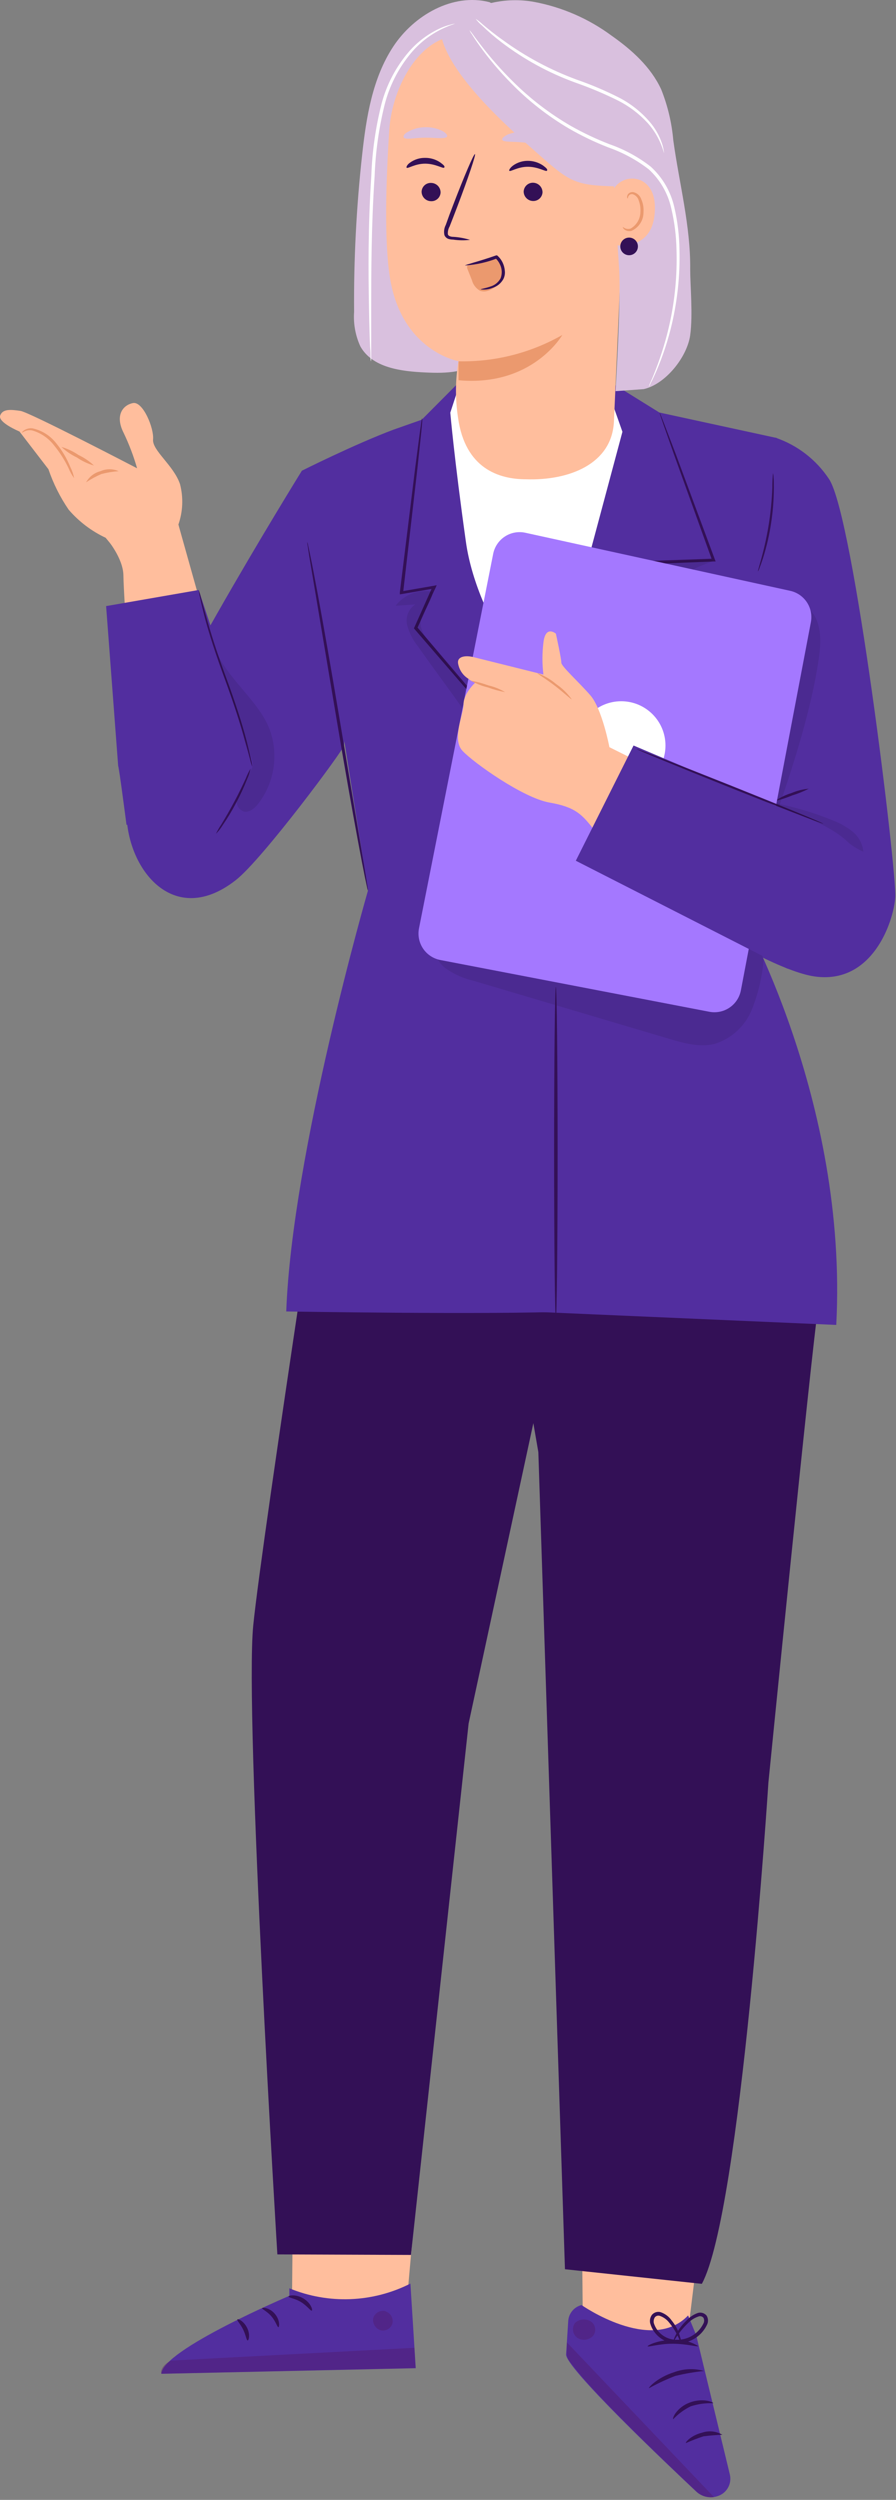 <svg width="133" height="371" viewBox="0 0 133 371" fill="none" xmlns="http://www.w3.org/2000/svg">
<rect x="0" y="0" width="133" height="371" fill="#808080" stroke="none"/>
<path d="M60.521 340.149L67.221 264.499L44.071 265.179L43.341 341.819L49.571 345.519L60.521 340.149Z" fill="#FFBE9D"/>
<path d="M42.951 339.599V340.719C42.951 340.719 24.071 348.719 23.951 352.289L61.711 351.459L60.921 338.899C58.152 340.301 55.114 341.089 52.013 341.209C48.911 341.33 45.821 340.781 42.951 339.599Z" fill="#522E9F"/>
<g opacity="0.6">
<path opacity="0.6" d="M57.171 343.009C57.536 343.11 57.851 343.343 58.054 343.663C58.257 343.982 58.335 344.366 58.271 344.739C58.183 345.108 57.956 345.429 57.638 345.636C57.32 345.842 56.934 345.919 56.561 345.849C56.174 345.741 55.841 345.493 55.627 345.153C55.412 344.813 55.332 344.405 55.401 344.009C55.526 343.626 55.795 343.306 56.152 343.119C56.509 342.932 56.925 342.893 57.311 343.009" fill="#53165D"/>
</g>
<g opacity="0.6">
<path opacity="0.6" d="M61.691 351.429L61.502 348.429L25.381 350.329C25.381 350.329 23.721 351.099 23.931 352.279L61.691 351.429Z" fill="#53165D"/>
</g>
<path d="M42.831 340.829C42.831 341.009 43.771 341.079 44.691 341.649C45.611 342.219 46.111 342.989 46.281 342.909C46.451 342.829 46.151 341.769 45.021 341.099C43.891 340.429 42.791 340.659 42.831 340.829Z" fill="#331056"/>
<path d="M38.911 342.549C38.911 342.729 39.681 343.029 40.321 343.799C40.961 344.569 41.161 345.379 41.321 345.369C41.481 345.359 41.591 344.309 40.781 343.369C39.971 342.429 38.911 342.429 38.911 342.549Z" fill="#331056"/>
<path d="M36.761 347.339C36.931 347.339 37.172 346.449 36.672 345.449C36.172 344.449 35.312 344.069 35.231 344.229C35.151 344.389 35.702 344.909 36.102 345.739C36.502 346.569 36.581 347.329 36.761 347.339Z" fill="#331056"/>
<path d="M113.471 253.879L101.681 349.679L86.541 348.089L85.701 254.689L113.471 253.879Z" fill="#FFBE9D"/>
<path d="M86.312 342.079C86.312 342.079 96.662 349.349 102.141 343.629L103.341 346.559L108.341 367.249C108.499 367.923 108.392 368.632 108.042 369.23C107.692 369.827 107.126 370.267 106.461 370.459C105.935 370.629 105.373 370.658 104.833 370.542C104.292 370.426 103.791 370.17 103.381 369.799C99.172 365.849 83.772 351.269 84.032 349.379L84.352 344.379C84.401 343.849 84.611 343.346 84.954 342.938C85.297 342.531 85.757 342.238 86.272 342.099L86.312 342.079Z" fill="#522E9F"/>
<g opacity="0.6">
<path opacity="0.6" d="M105.971 370.579L84.151 347.629V348.729C83.971 349.919 84.521 350.409 85.151 351.189C86.891 353.519 91.771 358.779 103.421 369.799C103.774 370.12 104.194 370.357 104.652 370.492C105.109 370.627 105.591 370.657 106.061 370.579H105.971Z" fill="#53165D"/>
</g>
<g opacity="0.6">
<path opacity="0.6" d="M87.681 344.499C87.849 344.61 87.992 344.753 88.102 344.92C88.213 345.087 88.289 345.275 88.325 345.471C88.361 345.668 88.358 345.871 88.314 346.066C88.271 346.262 88.188 346.446 88.072 346.609C87.789 346.932 87.403 347.146 86.98 347.215C86.556 347.285 86.122 347.205 85.751 346.989C85.575 346.871 85.424 346.719 85.308 346.541C85.192 346.363 85.113 346.164 85.075 345.954C85.038 345.745 85.043 345.531 85.091 345.324C85.138 345.117 85.227 344.921 85.352 344.749C85.678 344.438 86.104 344.252 86.554 344.225C87.004 344.197 87.45 344.33 87.811 344.599" fill="#53165D"/>
</g>
<path d="M99.931 359.029C100.678 358.237 101.562 357.586 102.541 357.109C103.619 356.762 104.75 356.61 105.881 356.659C105.881 356.589 105.551 356.379 104.881 356.269C104.005 356.149 103.112 356.259 102.291 356.589C101.495 356.899 100.802 357.425 100.291 358.109C99.921 358.629 99.861 359.009 99.931 359.029Z" fill="#331056"/>
<path d="M101.821 362.569C102.666 362.191 103.531 361.857 104.411 361.569C105.347 361.445 106.288 361.368 107.231 361.339C106.784 361.072 106.284 360.905 105.766 360.85C105.248 360.795 104.724 360.853 104.231 361.019C102.551 361.429 101.671 362.499 101.821 362.569Z" fill="#331056"/>
<path d="M96.331 354.429C97.585 353.735 98.884 353.127 100.221 352.609C101.636 352.265 103.072 352.018 104.521 351.869C103.035 351.451 101.454 351.521 100.011 352.069C97.561 352.849 96.201 354.369 96.331 354.429Z" fill="#331056"/>
<path d="M96.141 348.209C96.211 348.359 97.821 347.819 99.891 347.829C101.961 347.839 103.581 348.339 103.641 348.179C102.522 347.479 101.207 347.157 99.891 347.259C97.671 347.259 96.061 348.079 96.141 348.209Z" fill="#331056"/>
<path d="M101.061 347.819C101.114 347.482 101.076 347.137 100.951 346.819C100.714 345.926 100.287 345.094 99.701 344.379C99.299 343.799 98.72 343.364 98.051 343.139C97.822 343.078 97.579 343.082 97.353 343.153C97.126 343.224 96.924 343.358 96.771 343.539C96.644 343.713 96.555 343.911 96.508 344.121C96.462 344.331 96.46 344.548 96.501 344.759C96.745 345.659 97.29 346.448 98.045 346.994C98.8 347.54 99.72 347.81 100.651 347.759C101.572 347.751 102.47 347.477 103.24 346.972C104.009 346.467 104.617 345.751 104.991 344.909C105.074 344.706 105.107 344.485 105.088 344.266C105.068 344.047 104.998 343.836 104.881 343.649C104.728 343.465 104.524 343.329 104.295 343.26C104.065 343.191 103.821 343.19 103.591 343.259C102.924 343.495 102.328 343.898 101.861 344.429C101.183 345.068 100.63 345.827 100.231 346.669C99.951 347.249 99.891 347.599 99.931 347.609C100.53 346.534 101.288 345.556 102.181 344.709C102.614 344.281 103.142 343.959 103.721 343.769C103.845 343.729 103.979 343.727 104.104 343.765C104.229 343.802 104.34 343.877 104.421 343.979C104.487 344.108 104.521 344.25 104.521 344.394C104.521 344.539 104.487 344.681 104.421 344.809C104.075 345.527 103.536 346.134 102.865 346.563C102.194 346.992 101.417 347.226 100.621 347.239C99.835 347.28 99.058 347.059 98.412 346.61C97.766 346.161 97.287 345.51 97.051 344.759C96.989 344.467 97.043 344.162 97.201 343.909C97.283 343.805 97.395 343.727 97.521 343.686C97.647 343.645 97.783 343.643 97.911 343.679C98.469 343.867 98.959 344.215 99.321 344.679C100.093 345.608 100.683 346.673 101.061 347.819Z" fill="#331056"/>
<path d="M104.321 134.999C104.321 134.999 110.021 141.179 112.801 147.089C115.581 152.999 117.281 167.089 117.281 167.089C117.281 167.089 122.791 184.289 121.521 193.319C120.251 202.349 114.061 264.539 114.061 264.539C114.061 264.539 109.971 328.269 104.181 338.939L83.861 336.769L79.911 215.509L66.061 135.259L104.321 134.999Z" fill="#331056"/>
<path d="M93.771 159.039C93.865 158.734 93.918 158.418 93.931 158.099C94.001 157.499 94.051 156.609 94.071 155.519C94.078 152.68 93.928 149.842 93.621 147.019C93.271 143.799 92.951 140.899 92.701 138.569C92.631 137.398 92.487 136.233 92.271 135.079C92.156 136.253 92.156 137.436 92.271 138.609C92.401 140.779 92.701 143.779 93.031 147.069C93.361 150.359 93.591 153.359 93.641 155.519C93.691 157.679 93.681 159.029 93.771 159.039Z" fill="#522E9F"/>
<path d="M89.591 144.809C90.239 143.293 90.64 141.683 90.781 140.039C91.1 138.419 91.154 136.757 90.941 135.119C90.598 136.716 90.358 138.332 90.221 139.959C89.905 141.561 89.695 143.181 89.591 144.809Z" fill="#522E9F"/>
<path d="M74.801 139.949C74.901 139.949 74.871 139.199 75.701 138.629C75.932 138.477 76.197 138.384 76.473 138.357C76.748 138.331 77.026 138.373 77.281 138.479C77.592 138.602 77.857 138.818 78.041 139.096C78.225 139.375 78.319 139.704 78.31 140.037C78.302 140.371 78.191 140.694 77.992 140.963C77.794 141.232 77.518 141.433 77.201 141.539C76.942 141.634 76.663 141.663 76.389 141.625C76.115 141.587 75.855 141.482 75.631 141.319C74.831 140.709 74.901 139.919 74.801 139.949C74.701 139.979 74.711 140.119 74.741 140.439C74.798 140.899 75.027 141.321 75.381 141.619C75.651 141.855 75.977 142.016 76.327 142.088C76.678 142.16 77.041 142.14 77.381 142.029C77.791 141.885 78.147 141.62 78.402 141.269C78.658 140.918 78.8 140.498 78.811 140.064C78.822 139.63 78.701 139.203 78.463 138.84C78.226 138.476 77.883 138.194 77.481 138.029C77.149 137.906 76.791 137.869 76.441 137.923C76.091 137.978 75.76 138.121 75.481 138.339C75.117 138.626 74.868 139.034 74.781 139.489C74.711 139.779 74.771 139.949 74.801 139.949Z" fill="#522E9F"/>
<path d="M50.811 150.829C50.811 150.829 38.901 228.049 37.591 241.229C36.281 254.409 41.171 334.569 41.171 334.569L61.001 334.649L69.561 255.779L84.421 186.839L70.841 135.689L55.271 136.879L50.811 150.829Z" fill="#331056"/>
<path d="M119.871 79.339C119.847 79.545 119.847 79.753 119.871 79.959C119.871 80.409 119.871 80.959 119.871 81.729C119.871 82.119 119.871 82.549 119.871 83.009C119.871 83.469 119.791 84.009 119.761 84.529C119.661 85.619 119.621 86.859 119.401 88.219C119.311 88.909 119.221 89.619 119.121 90.359C119.021 91.099 118.861 91.869 118.721 92.669C118.471 94.269 118.071 95.949 117.721 97.729C116.901 101.269 115.871 105.139 114.721 109.199C113.571 113.259 112.621 117.149 111.851 120.719C111.501 122.509 111.131 124.199 110.921 125.819C110.801 126.619 110.661 127.389 110.571 128.139C110.481 128.889 110.431 129.609 110.361 130.299C110.191 131.669 110.191 132.919 110.151 134.019C110.151 134.569 110.151 135.079 110.151 135.549C110.151 136.019 110.151 136.439 110.211 136.829C110.211 137.569 110.281 138.159 110.301 138.609C110.3 138.815 110.323 139.02 110.371 139.219C110.386 139.013 110.386 138.806 110.371 138.599C110.371 138.149 110.371 137.599 110.371 136.829C110.371 136.439 110.371 136.009 110.371 135.549C110.371 135.089 110.421 134.549 110.451 134.029C110.511 132.939 110.531 131.689 110.721 130.329C110.801 129.649 110.881 128.929 110.961 128.179C111.041 127.429 111.201 126.669 111.331 125.869C111.561 124.269 111.941 122.579 112.331 120.799C113.131 117.249 114.131 113.369 115.241 109.319C116.351 105.269 117.361 101.379 118.171 97.819C118.541 96.029 118.921 94.339 119.171 92.729C119.301 91.929 119.451 91.159 119.551 90.409C119.651 89.659 119.721 88.949 119.801 88.259C120.001 86.889 120.021 85.639 120.091 84.539C120.091 83.999 120.161 83.489 120.171 83.019C120.181 82.549 120.171 82.119 120.171 81.729C120.171 80.999 120.171 80.399 120.171 79.959C120.091 79.744 119.99 79.536 119.871 79.339Z" fill="#331056"/>
<path d="M35.181 108.849L26.481 77.849L15.751 79.849C15.751 79.849 18.321 82.779 18.321 85.469C18.321 88.159 20.061 113.479 20.061 113.479C20.061 113.479 30.731 116.599 35.061 109.389" fill="#FFBE9D"/>
<path d="M26.481 77.849C27.152 75.917 27.236 73.829 26.721 71.849C25.781 69.059 22.561 66.849 22.721 65.209C22.881 63.569 21.221 59.509 19.721 59.819C18.221 60.129 17.041 61.659 18.351 64.239C19.164 65.933 19.833 67.693 20.351 69.499C20.351 69.499 4.351 61.159 3.031 60.979C1.711 60.799 0.411 60.619 0.031 61.659C-0.349 62.699 2.891 64.039 2.891 64.039L7.191 69.639C7.914 71.766 8.923 73.785 10.191 75.639C11.706 77.401 13.577 78.822 15.681 79.809L20.351 85.429C20.351 85.429 27.501 82.999 26.481 77.849Z" fill="#FFBE9D"/>
<path d="M3.251 64.229C3.251 64.229 3.391 64.139 3.641 64.019C3.997 63.854 4.396 63.805 4.781 63.879C6.059 64.25 7.187 65.017 8.001 66.069C8.857 67.112 9.586 68.254 10.171 69.469C10.384 69.999 10.663 70.5 11.001 70.959C10.895 70.396 10.71 69.851 10.451 69.339C9.935 68.051 9.223 66.851 8.341 65.779C7.464 64.652 6.218 63.87 4.821 63.569C4.379 63.514 3.931 63.621 3.561 63.869C3.301 64.049 3.231 64.219 3.251 64.229Z" fill="#EB996E"/>
<path d="M9.121 66.329C9.802 66.968 10.578 67.497 11.421 67.899C12.194 68.43 13.049 68.832 13.951 69.089C13.268 68.449 12.488 67.919 11.641 67.519C10.869 66.993 10.018 66.591 9.121 66.329Z" fill="#EB996E"/>
<path d="M17.611 69.929C17.187 69.738 16.727 69.64 16.261 69.64C15.796 69.64 15.336 69.738 14.911 69.929C14.462 70.043 14.041 70.248 13.674 70.532C13.308 70.816 13.004 71.173 12.781 71.579C13.5 71.103 14.26 70.691 15.051 70.349C15.89 70.13 16.747 69.989 17.611 69.929Z" fill="#EB996E"/>
<path d="M51.061 110.639C51.141 111.099 38.931 127.579 34.971 130.639C25.261 138.219 18.111 127.969 18.821 119.289C19.531 110.609 44.821 69.839 44.821 69.839L52.991 89.089L51.061 110.639Z" fill="#522E9F"/>
<path d="M114.971 65.499L92.771 60.279L90.671 56.739L68.401 57.099L63.231 62.639L48.381 69.919L60.841 122.229L102.641 124.379L114.971 65.499Z" fill="white"/>
<path d="M89.561 56.059L97.872 61.219L115.331 65.009L109.801 135.099C109.801 135.099 125.901 163.169 124.131 196.629L78.182 194.629C78.182 194.629 80.422 159.449 80.852 145.329C81.282 131.209 81.022 106.549 81.022 106.549L92.392 64.079L89.561 56.059Z" fill="#522E9F"/>
<path d="M66.841 61.239L68.401 56.459L62.601 62.289L58.421 63.76C52.651 65.919 44.781 69.87 44.781 69.87L54.621 132.169C54.621 132.169 43.341 171.169 42.491 194.629C42.491 194.629 72.651 195.139 84.591 194.629L81.371 105.179C81.371 105.179 70.901 92.82 69.161 80.43C67.421 68.04 66.841 61.239 66.841 61.239Z" fill="#522E9F"/>
<path d="M81.901 115.009C82.044 114.901 82.175 114.777 82.291 114.639L83.351 113.489L87.231 109.189L100.361 94.43L100.441 94.34V94.219C99.781 91.82 99.081 89.29 98.361 86.7C98.041 85.579 97.731 84.469 97.431 83.379L97.221 83.669L105.931 83.329H106.231L106.121 83.049L100.291 67.34L98.571 62.84L98.101 61.65C97.991 61.38 97.931 61.239 97.911 61.249C97.937 61.393 97.977 61.534 98.031 61.669L98.441 62.889L100.041 67.43L105.721 83.2L105.911 82.909L97.201 83.219H96.911L96.991 83.499C97.291 84.59 97.601 85.7 97.921 86.82C98.641 89.409 99.341 91.939 100.011 94.34V94.129C94.821 100.079 90.281 105.269 87.011 109.019L83.231 113.429L82.231 114.619C82.061 114.859 81.891 115.009 81.901 115.009Z" fill="#331056"/>
<path d="M62.652 62.059C62.608 62.224 62.575 62.391 62.552 62.559C62.502 62.929 62.432 63.409 62.342 64.009C62.172 65.329 61.932 67.149 61.632 69.419C61.062 74.079 60.262 80.529 59.352 87.909V88.209L59.652 88.159L64.482 87.329L64.232 87.009C63.942 87.659 63.622 88.359 63.312 89.069L61.502 93.119L61.442 93.249L61.532 93.359L74.922 108.869L78.922 113.449C79.382 113.949 79.742 114.359 80.022 114.669C80.302 114.979 81.932 116.189 81.942 116.179C81.952 116.169 80.322 114.899 80.082 114.609L79.082 113.339L75.182 108.679L61.912 93.059V93.299C62.492 92.009 63.102 90.639 63.732 89.249C64.042 88.549 64.352 87.849 64.652 87.249L64.822 86.849L64.402 86.929L59.572 87.769L59.832 88.009C60.682 80.619 61.422 74.169 61.962 69.509C62.202 67.229 62.402 65.399 62.542 64.079C62.592 63.479 62.642 62.989 62.672 62.619C62.694 62.433 62.688 62.244 62.652 62.059Z" fill="#331056"/>
<path d="M85.931 142.429C86.811 141.259 88.611 140.529 89.521 141.679C89.98 142.026 90.321 142.506 90.5 143.053C90.679 143.6 90.686 144.188 90.521 144.739C90.384 145.077 90.181 145.384 89.924 145.642C89.666 145.9 89.36 146.104 89.022 146.241C88.684 146.378 88.323 146.446 87.958 146.441C87.594 146.435 87.234 146.356 86.901 146.209C86.574 146.04 86.287 145.803 86.058 145.514C85.829 145.226 85.663 144.893 85.571 144.536C85.48 144.179 85.465 143.807 85.526 143.444C85.588 143.081 85.726 142.736 85.931 142.429Z" fill="#331056"/>
<g opacity="0.3">
<path opacity="0.3" d="M105.881 83.099C105.731 83.569 102.611 84.099 102.061 85.369C101.628 86.742 101.667 88.221 102.171 89.569C102.671 90.911 102.942 92.328 102.971 93.759C102.791 96.319 100.781 98.319 98.891 100.049C93.621 104.899 87.181 110.159 81.891 115.049C86.571 109.049 92.661 102.919 97.821 97.389C98.834 96.598 99.538 95.476 99.811 94.219C100.083 92.962 99.906 91.649 99.311 90.509L97.721 85.159C97.591 84.699 97.291 83.929 97.221 83.669C97.879 83.53 98.548 83.449 99.221 83.429C101.442 83.181 103.677 83.084 105.911 83.139" fill="black"/>
</g>
<path d="M45.602 80.429C45.608 80.607 45.628 80.785 45.662 80.959C45.722 81.359 45.802 81.859 45.892 82.479C46.122 83.839 46.442 85.729 46.822 88.029C47.622 92.769 48.702 99.219 49.892 106.339C51.082 113.459 52.232 119.969 53.102 124.639C53.532 126.979 53.902 128.869 54.162 130.169C54.292 130.789 54.402 131.279 54.482 131.669C54.509 131.847 54.556 132.022 54.622 132.189C54.623 132.008 54.606 131.827 54.572 131.649L54.332 130.139C54.102 128.779 53.792 126.889 53.402 124.589C52.612 119.849 51.532 113.399 50.332 106.269C49.132 99.139 48.002 92.649 47.132 87.979C46.692 85.639 46.332 83.749 46.062 82.449C45.932 81.829 45.832 81.339 45.742 80.949C45.72 80.77 45.673 80.595 45.602 80.429Z" fill="#331056"/>
<path d="M115.061 64.939C118.339 66.044 121.155 68.212 123.061 71.1C126.741 76.559 133.141 129.489 132.891 133.159C132.641 136.829 129.471 146.159 120.891 144.909C112.311 143.659 89.561 127.779 89.561 127.779L97.391 112.599L113.991 120.429L111.731 94.209L115.061 64.939Z" fill="#522E9F"/>
<g opacity="0.3">
<path opacity="0.3" d="M64.541 139.829C65.081 137.449 68.031 136.679 70.451 136.369L109.921 131.369L113.351 142.469C113.128 145.031 112.524 147.545 111.561 149.929C111.066 151.116 110.315 152.179 109.363 153.043C108.411 153.908 107.28 154.551 106.051 154.929C103.841 155.469 101.541 154.819 99.371 154.179L70.371 145.579C68.896 145.247 67.498 144.636 66.251 143.779C65.626 143.346 65.135 142.746 64.833 142.048C64.531 141.35 64.43 140.582 64.541 139.829Z" fill="black"/>
</g>
<g opacity="0.3">
<path opacity="0.3" d="M113.141 94.029C113.611 92.149 114.331 90.029 116.141 89.319C117.951 88.609 120.301 89.959 121.141 91.839C121.981 93.719 121.811 95.889 121.511 97.929C120.461 105.019 117.971 112.929 115.651 119.679L107.551 116.679C108.621 109.189 111.271 101.429 113.141 94.029Z" fill="black"/>
</g>
<path d="M29.491 87.559L37.491 111.559L27.141 119.079L18.781 122.429C18.781 122.429 17.221 110.429 17.611 114.609L15.751 89.949L29.491 87.559Z" fill="#522E9F"/>
<path d="M29.491 87.559C29.529 87.92 29.592 88.278 29.681 88.629C29.821 89.309 30.051 90.289 30.361 91.499C30.991 93.909 32.041 97.179 33.361 100.749C34.681 104.319 35.721 107.579 36.361 109.969C36.701 111.159 36.971 112.129 37.141 112.799C37.215 113.142 37.322 113.477 37.461 113.799C37.423 113.439 37.359 113.081 37.271 112.729C37.131 112.049 36.891 111.069 36.581 109.869C35.961 107.459 34.901 104.179 33.581 100.609C32.261 97.039 31.221 93.779 30.581 91.399C30.241 90.199 29.971 89.229 29.801 88.559C29.72 88.219 29.616 87.885 29.491 87.559Z" fill="#331056"/>
<path d="M32.06 123.739C32.44 123.351 32.776 122.922 33.06 122.459C33.793 121.39 34.461 120.278 35.06 119.129C35.67 117.985 36.215 116.806 36.691 115.599C36.92 115.112 37.088 114.598 37.191 114.069C36.918 114.529 36.684 115.011 36.49 115.509C36.071 116.409 35.49 117.649 34.781 118.979C34.071 120.309 33.38 121.489 32.861 122.339C32.556 122.783 32.288 123.251 32.06 123.739Z" fill="#331056"/>
<path d="M115.061 118.869C115.923 118.669 116.766 118.395 117.581 118.049C118.432 117.79 119.259 117.455 120.051 117.049C119.163 117.132 118.292 117.351 117.471 117.699C116.613 117.965 115.8 118.359 115.061 118.869Z" fill="#331056"/>
<path d="M112.501 84.809C112.61 84.646 112.694 84.467 112.751 84.279C112.891 83.93 113.071 83.419 113.281 82.769C113.806 81.092 114.2 79.377 114.461 77.639C114.731 75.902 114.868 74.147 114.871 72.389C114.871 71.71 114.871 71.169 114.821 70.79C114.822 70.593 114.795 70.398 114.741 70.21C114.669 70.93 114.635 71.655 114.641 72.379C114.576 74.124 114.412 75.863 114.151 77.59C113.882 79.315 113.518 81.024 113.061 82.71C112.711 83.999 112.461 84.799 112.501 84.809Z" fill="#331056"/>
<g opacity="0.3">
<path opacity="0.3" d="M61.642 89.699L58.722 89.899C59.35 89.077 60.197 88.447 61.166 88.083C62.135 87.719 63.187 87.634 64.202 87.839C64.142 89.589 62.312 90.969 62.422 92.719C62.583 93.653 63.026 94.515 63.692 95.189L69.102 101.869L68.722 105.229C66.502 102.049 64.262 99.099 62.042 95.929C61.297 95.004 60.752 93.935 60.442 92.789C60.301 92.213 60.34 91.608 60.555 91.055C60.769 90.502 61.149 90.029 61.642 89.699Z" fill="black"/>
</g>
<g opacity="0.3">
<path opacity="0.3" d="M32.732 98.6L31.852 95.999C33.332 100.459 38.372 103.869 40.032 108.269C40.709 110.13 40.898 112.133 40.579 114.087C40.261 116.041 39.445 117.881 38.212 119.429C37.642 120.129 36.652 120.809 35.902 120.299C35.618 120.133 35.395 119.88 35.265 119.578C35.136 119.275 35.106 118.94 35.182 118.619C35.422 118.019 37.182 114.419 37.462 113.849C37.742 113.279 37.172 112.179 36.462 109.849C35.272 105.769 33.952 102.679 32.732 98.6Z" fill="black"/>
</g>
<path d="M120.361 92.359L109.981 146.949C109.885 147.47 109.687 147.967 109.397 148.411C109.108 148.855 108.733 149.236 108.295 149.534C107.857 149.832 107.364 150.039 106.845 150.145C106.326 150.251 105.791 150.252 105.271 150.149L65.391 142.479C64.868 142.383 64.37 142.182 63.925 141.89C63.48 141.599 63.098 141.221 62.801 140.779C62.504 140.338 62.298 139.842 62.195 139.32C62.092 138.798 62.094 138.261 62.201 137.739L73.201 82.219C73.302 81.693 73.508 81.191 73.806 80.746C74.105 80.3 74.49 79.919 74.939 79.625C75.387 79.331 75.891 79.13 76.419 79.035C76.947 78.94 77.488 78.951 78.011 79.07L117.281 87.68C118.305 87.901 119.201 88.515 119.777 89.39C120.353 90.265 120.563 91.332 120.361 92.359Z" fill="#A478FF"/>
<path d="M92.211 117.209C95.839 117.209 98.781 114.268 98.781 110.639C98.781 107.011 95.839 104.069 92.211 104.069C88.582 104.069 85.641 107.011 85.641 110.639C85.641 114.268 88.582 117.209 92.211 117.209Z" fill="white"/>
<path d="M93.772 112.539L90.462 110.889C90.462 110.889 89.381 105.199 87.631 103.189C85.881 101.179 83.302 98.879 83.322 98.339C83.341 97.799 82.511 94.039 82.511 94.039C82.511 94.039 80.962 92.699 80.662 95.389C80.472 96.957 80.472 98.542 80.662 100.109L70.272 97.519C69.201 97.249 67.851 97.359 67.991 98.429C68.066 98.903 68.243 99.354 68.508 99.753C68.774 100.152 69.123 100.488 69.531 100.739C69.83 100.987 70.168 101.183 70.531 101.319C70.531 101.319 68.811 102.909 68.811 104.479C68.811 106.049 67.031 109.679 68.651 111.429C70.272 113.179 77.651 118.429 81.582 119.109C85.511 119.789 86.451 120.939 88.261 123.259L93.772 112.539Z" fill="#FFBE9D"/>
<path d="M79.79 99.909C79.74 99.989 80.981 100.709 82.371 101.779C83.76 102.849 84.79 103.839 84.861 103.779C84.232 102.9 83.453 102.139 82.561 101.529C81.742 100.828 80.803 100.279 79.79 99.909Z" fill="#EB996E"/>
<path d="M69.901 101.009C70.676 101.466 71.516 101.803 72.391 102.009C73.233 102.318 74.1 102.555 74.981 102.719C74.208 102.26 73.368 101.923 72.491 101.719C71.649 101.411 70.783 101.173 69.901 101.009Z" fill="#EB996E"/>
<path d="M116.911 120.329L94.042 110.639L85.472 127.739L116.911 143.769V120.329Z" fill="#522E9F"/>
<path d="M94.481 111.159C94.481 111.249 100.631 113.789 108.281 116.849C115.931 119.909 122.171 122.319 122.201 122.239C122.231 122.159 116.061 119.609 108.401 116.549C100.741 113.489 94.511 111.079 94.481 111.159Z" fill="#331056"/>
<g opacity="0.3">
<path opacity="0.3" d="M115.411 119.269C118.188 119.83 120.907 120.65 123.531 121.719C124.612 122.12 125.624 122.687 126.531 123.399C126.987 123.766 127.366 124.22 127.644 124.736C127.922 125.251 128.095 125.817 128.151 126.399C127.398 126.069 126.689 125.645 126.041 125.139C123.451 122.529 118.971 121.019 115.171 119.569L115.411 119.269Z" fill="black"/>
</g>
<path d="M82.511 195.699C82.371 195.699 82.251 184.699 82.251 171.069C82.251 157.439 82.371 146.449 82.511 146.449C82.651 146.449 82.771 157.449 82.771 171.069C82.771 184.689 82.651 195.699 82.511 195.699Z" fill="#331056"/>
<path d="M53.761 22.929C54.371 17.359 55.291 11.609 58.361 6.929C61.431 2.249 67.222 -1.071 72.641 0.319L79.442 3.639C79.166 18.934 77.136 34.147 73.391 48.979C73.134 50.463 72.535 51.867 71.641 53.079C69.641 55.369 66.212 55.419 63.191 55.279C59.541 55.119 55.272 54.589 53.492 51.409C52.756 49.804 52.437 48.04 52.562 46.279C52.501 38.479 52.902 30.682 53.761 22.929Z" fill="#D9C0DE"/>
<path d="M89.791 10.559L69.212 5.299C62.621 4.589 58.212 12.7 57.782 19.299C57.301 26.649 57.011 35.65 57.871 41.139C59.592 52.139 68.052 53.599 68.052 53.599C67.584 56.378 67.563 59.214 67.992 61.999C69.041 69.529 74.061 71.129 78.072 71.129C84.421 71.35 90.852 68.889 91.132 62.539L93.261 14.479C93.279 13.51 92.933 12.57 92.29 11.844C91.647 11.118 90.756 10.659 89.791 10.559Z" fill="#FFBE9D"/>
<path d="M62.581 28.429C62.578 28.798 62.718 29.152 62.972 29.419C63.226 29.686 63.573 29.844 63.941 29.859C64.121 29.873 64.303 29.851 64.474 29.793C64.645 29.736 64.804 29.645 64.94 29.526C65.076 29.407 65.187 29.262 65.266 29.099C65.345 28.937 65.391 28.76 65.401 28.579C65.404 28.211 65.264 27.856 65.01 27.59C64.756 27.323 64.409 27.165 64.041 27.149C63.861 27.134 63.679 27.156 63.507 27.213C63.335 27.269 63.176 27.36 63.04 27.48C62.903 27.599 62.792 27.745 62.714 27.908C62.635 28.071 62.59 28.248 62.581 28.429Z" fill="#331056"/>
<path d="M60.361 24.889C60.531 25.079 61.601 24.279 63.131 24.289C64.661 24.299 65.761 25.059 65.931 24.879C66.101 24.699 65.831 24.459 65.351 24.109C64.678 23.648 63.877 23.41 63.061 23.429C62.271 23.424 61.499 23.672 60.861 24.139C60.431 24.429 60.271 24.809 60.361 24.889Z" fill="#331056"/>
<path d="M77.731 28.429C77.736 28.787 77.875 29.131 78.122 29.39C78.368 29.65 78.704 29.807 79.061 29.829C79.242 29.843 79.424 29.82 79.596 29.763C79.768 29.706 79.927 29.615 80.064 29.496C80.201 29.377 80.312 29.232 80.392 29.07C80.473 28.907 80.52 28.73 80.531 28.549C80.532 28.182 80.391 27.828 80.138 27.562C79.884 27.296 79.538 27.137 79.171 27.119C78.991 27.11 78.81 27.136 78.639 27.197C78.469 27.258 78.312 27.352 78.178 27.474C78.044 27.596 77.936 27.743 77.859 27.907C77.782 28.071 77.739 28.248 77.731 28.429Z" fill="#331056"/>
<path d="M75.601 25.349C75.781 25.529 76.851 24.739 78.381 24.75C79.911 24.759 81.011 25.52 81.181 25.34C81.351 25.16 81.081 24.919 80.601 24.559C79.937 24.109 79.153 23.869 78.351 23.869C77.562 23.864 76.792 24.109 76.151 24.57C75.681 24.93 75.521 25.27 75.601 25.349Z" fill="#331056"/>
<path d="M69.771 35.599C68.968 35.352 68.139 35.2 67.301 35.149C66.911 35.149 66.541 35.029 66.481 34.769C66.448 34.365 66.539 33.961 66.741 33.609C67.111 32.669 67.491 31.689 67.901 30.609C69.501 26.399 70.671 22.929 70.501 22.869C70.331 22.809 68.891 26.169 67.281 30.379C66.891 31.379 66.521 32.379 66.171 33.379C65.925 33.846 65.854 34.385 65.971 34.899C66.028 35.035 66.114 35.156 66.222 35.255C66.331 35.353 66.46 35.426 66.601 35.469C66.816 35.53 67.038 35.56 67.261 35.559C68.092 35.683 68.936 35.697 69.771 35.599Z" fill="#331056"/>
<path d="M68.061 53.62C73.457 53.736 78.783 52.385 83.471 49.709C83.471 49.709 79.061 57.429 68.061 56.429V53.62Z" fill="#EB996E"/>
<path d="M74.541 20.739C74.691 21.149 76.211 20.959 78.001 21.179C79.791 21.399 81.231 21.889 81.461 21.519C81.571 21.339 81.321 20.949 80.741 20.519C79.964 20.025 79.085 19.714 78.17 19.61C77.255 19.506 76.329 19.612 75.461 19.919C74.811 20.22 74.481 20.539 74.541 20.739Z" fill="#D9C0DE"/>
<path d="M59.951 20.43C60.281 20.779 61.581 20.43 63.151 20.43C64.721 20.43 66.041 20.66 66.341 20.299C66.481 20.13 66.271 19.779 65.691 19.45C64.886 19.044 63.992 18.848 63.091 18.88C62.196 18.887 61.317 19.124 60.541 19.57C59.991 19.849 59.801 20.209 59.951 20.43Z" fill="#D9C0DE"/>
<path d="M67.371 8.149C68.324 9.469 69.463 10.645 70.751 11.639L76.671 16.709C78.062 17.939 79.528 19.082 81.061 20.13C82.449 21.009 83.884 21.81 85.361 22.529C86.881 23.309 87.791 25.529 89.311 26.309C89.661 26.489 90.711 26.309 91.081 26.509C91.191 28.98 91.701 36.8 91.901 39.919C92.201 44.84 91.371 58.05 91.371 58.05L95.551 57.749C98.791 57.02 101.991 52.999 102.451 49.749C102.871 46.669 102.451 42.459 102.451 39.959C102.521 33.539 100.811 27.169 99.941 20.809C99.716 18.226 99.112 15.688 98.151 13.28C96.621 9.95 93.781 7.399 90.761 5.279C87.358 2.766 83.43 1.057 79.271 0.28C77.189 -0.095 75.054 -0.045 72.992 0.426C70.93 0.897 68.984 1.779 67.271 3.019C66.714 3.377 66.311 3.93 66.141 4.569C65.701 6.139 66.471 6.79 67.371 8.149ZM91.141 26.599C91.321 26.89 91.251 27.66 91.141 26.599V26.599Z" fill="#D9C0DE"/>
<path d="M90.621 29.61C90.64 29.066 90.796 28.535 91.076 28.069C91.356 27.602 91.749 27.213 92.219 26.94C92.69 26.666 93.222 26.516 93.766 26.504C94.31 26.491 94.848 26.617 95.331 26.869C96.451 27.52 97.331 28.809 97.201 31.309C96.93 37.95 90.311 36.309 90.311 36.12C90.311 35.929 90.491 32.359 90.621 29.61Z" fill="#FFBE9D"/>
<path d="M92.441 33.679C92.441 33.679 92.551 33.769 92.751 33.869C93.021 33.992 93.328 34.01 93.611 33.919C94.05 33.669 94.416 33.307 94.671 32.869C94.925 32.432 95.06 31.935 95.061 31.429C95.099 30.861 95.014 30.291 94.811 29.759C94.755 29.55 94.649 29.357 94.503 29.197C94.357 29.036 94.174 28.914 93.971 28.839C93.84 28.794 93.698 28.799 93.57 28.852C93.443 28.906 93.34 29.004 93.281 29.129C93.181 29.309 93.221 29.439 93.181 29.449C93.141 29.459 93.041 29.339 93.111 29.059C93.15 28.895 93.25 28.753 93.391 28.659C93.577 28.53 93.807 28.48 94.031 28.519C94.303 28.581 94.554 28.714 94.76 28.903C94.965 29.093 95.117 29.333 95.201 29.599C95.459 30.184 95.568 30.822 95.521 31.459C95.533 32.053 95.368 32.637 95.047 33.138C94.727 33.638 94.265 34.032 93.721 34.269C93.54 34.312 93.353 34.315 93.171 34.277C92.99 34.239 92.819 34.161 92.671 34.049C92.451 33.839 92.421 33.689 92.441 33.679Z" fill="#EB996E"/>
<path d="M94.691 36.559C94.693 36.819 94.618 37.074 94.475 37.291C94.332 37.508 94.127 37.677 93.887 37.778C93.647 37.878 93.383 37.905 93.128 37.855C92.873 37.804 92.639 37.679 92.455 37.495C92.271 37.312 92.146 37.077 92.096 36.822C92.046 36.567 92.073 36.303 92.173 36.063C92.273 35.824 92.443 35.619 92.66 35.476C92.877 35.333 93.131 35.257 93.391 35.259C93.735 35.262 94.064 35.4 94.308 35.643C94.551 35.886 94.689 36.215 94.691 36.559Z" fill="#331056"/>
<path d="M73.921 38.429C74.224 38.815 74.427 39.268 74.514 39.75C74.601 40.232 74.569 40.728 74.42 41.195C74.271 41.661 74.01 42.084 73.66 42.427C73.31 42.769 72.881 43.021 72.411 43.16C72.041 43.285 71.641 43.285 71.271 43.16C70.972 42.992 70.709 42.766 70.499 42.494C70.29 42.223 70.137 41.912 70.051 41.58L69.421 39.999C69.375 39.916 69.347 39.825 69.336 39.73C69.326 39.636 69.334 39.541 69.361 39.45C69.42 39.363 69.497 39.291 69.587 39.237C69.677 39.184 69.777 39.15 69.881 39.139L73.801 38.2" fill="#EB996E"/>
<path d="M71.351 42.949C71.954 43.031 72.569 42.952 73.131 42.719C73.795 42.507 74.355 42.054 74.701 41.449C74.898 41.078 74.981 40.657 74.941 40.239C74.913 39.806 74.804 39.383 74.621 38.989C74.445 38.612 74.197 38.272 73.891 37.989L73.781 37.899H73.651C71.061 38.819 69.021 39.279 69.041 39.399C70.673 39.29 72.278 38.933 73.801 38.339H73.571C73.833 38.592 74.046 38.89 74.201 39.219C74.363 39.538 74.456 39.886 74.475 40.243C74.494 40.599 74.438 40.956 74.311 41.289C74.038 41.801 73.596 42.204 73.061 42.429C72.061 42.809 71.331 42.859 71.351 42.949Z" fill="#331056"/>
<path d="M83.391 11.049C87.746 13.72 91.532 17.224 94.531 21.359L91.391 27.659C85.301 27.519 84.541 26.949 79.961 22.919C75.381 18.889 66.301 10.859 65.401 4.829C71.251 6.029 78.301 7.929 83.391 11.049Z" fill="#D9C0DE"/>
<path d="M96.3 57.429C96.358 57.205 96.438 56.987 96.54 56.779C96.73 56.359 96.98 55.779 97.3 54.94C98.187 52.664 98.896 50.324 99.42 47.94C100.19 44.41 100.526 40.8 100.421 37.19C100.39 35.063 100.125 32.947 99.63 30.88C99.132 28.668 97.97 26.662 96.3 25.13C94.486 23.734 92.46 22.637 90.3 21.88C88.292 21.099 86.347 20.166 84.48 19.09C81.331 17.242 78.442 14.982 75.89 12.37C74.162 10.623 72.577 8.74 71.15 6.739C70.65 6.039 70.28 5.469 70.04 5.079C69.898 4.896 69.78 4.694 69.69 4.479C69.85 4.649 69.996 4.829 70.13 5.019C70.39 5.389 70.79 5.939 71.32 6.619C72.798 8.562 74.412 10.397 76.15 12.11C78.713 14.659 81.593 16.867 84.72 18.68C86.574 19.73 88.503 20.642 90.49 21.41C92.695 22.179 94.759 23.304 96.6 24.739C98.349 26.336 99.567 28.43 100.091 30.739C100.58 32.845 100.838 34.998 100.861 37.16C100.946 40.808 100.573 44.453 99.75 48.01C99.193 50.405 98.426 52.747 97.46 55.01C97.11 55.809 96.82 56.419 96.61 56.819C96.524 57.031 96.421 57.235 96.3 57.429Z" fill="white"/>
<path d="M98.552 22.689C98.099 21.037 97.267 19.513 96.122 18.239C94.869 16.879 93.382 15.754 91.732 14.919C89.688 13.907 87.584 13.022 85.432 12.269C81.482 10.838 77.773 8.815 74.432 6.269C73.424 5.5 72.462 4.672 71.552 3.789C71.196 3.495 70.877 3.159 70.602 2.789C70.985 3.046 71.346 3.333 71.682 3.649C72.372 4.229 73.362 5.049 74.682 5.979C78.035 8.419 81.71 10.384 85.602 11.819C87.778 12.572 89.9 13.474 91.952 14.519C93.639 15.4 95.145 16.591 96.392 18.029C97.236 18.996 97.878 20.121 98.282 21.339C98.386 21.666 98.467 22 98.522 22.339C98.562 22.559 98.572 22.679 98.552 22.689Z" fill="white"/>
<path d="M55.06 53.639C55.015 53.456 54.995 53.268 55 53.079C55 52.659 55 52.079 54.93 51.479C54.87 50.079 54.81 48.059 54.77 45.569C54.68 40.569 54.61 33.669 55.12 26.059C55.244 22.472 55.751 18.909 56.63 15.429C57.38 12.562 58.776 9.904 60.71 7.659C62.022 6.147 63.651 4.942 65.481 4.129C65.975 3.915 66.487 3.744 67.01 3.619C67.189 3.564 67.374 3.53 67.56 3.519C67.56 3.519 66.81 3.729 65.56 4.319C63.802 5.178 62.245 6.398 60.99 7.899C59.135 10.13 57.803 12.747 57.09 15.559C56.236 19.019 55.74 22.558 55.61 26.119C55.1 33.709 55.11 40.609 55.1 45.589V51.429C55.1 52.079 55.1 52.609 55.1 53.039C55.112 53.24 55.098 53.442 55.06 53.639Z" fill="white"/>
</svg>

